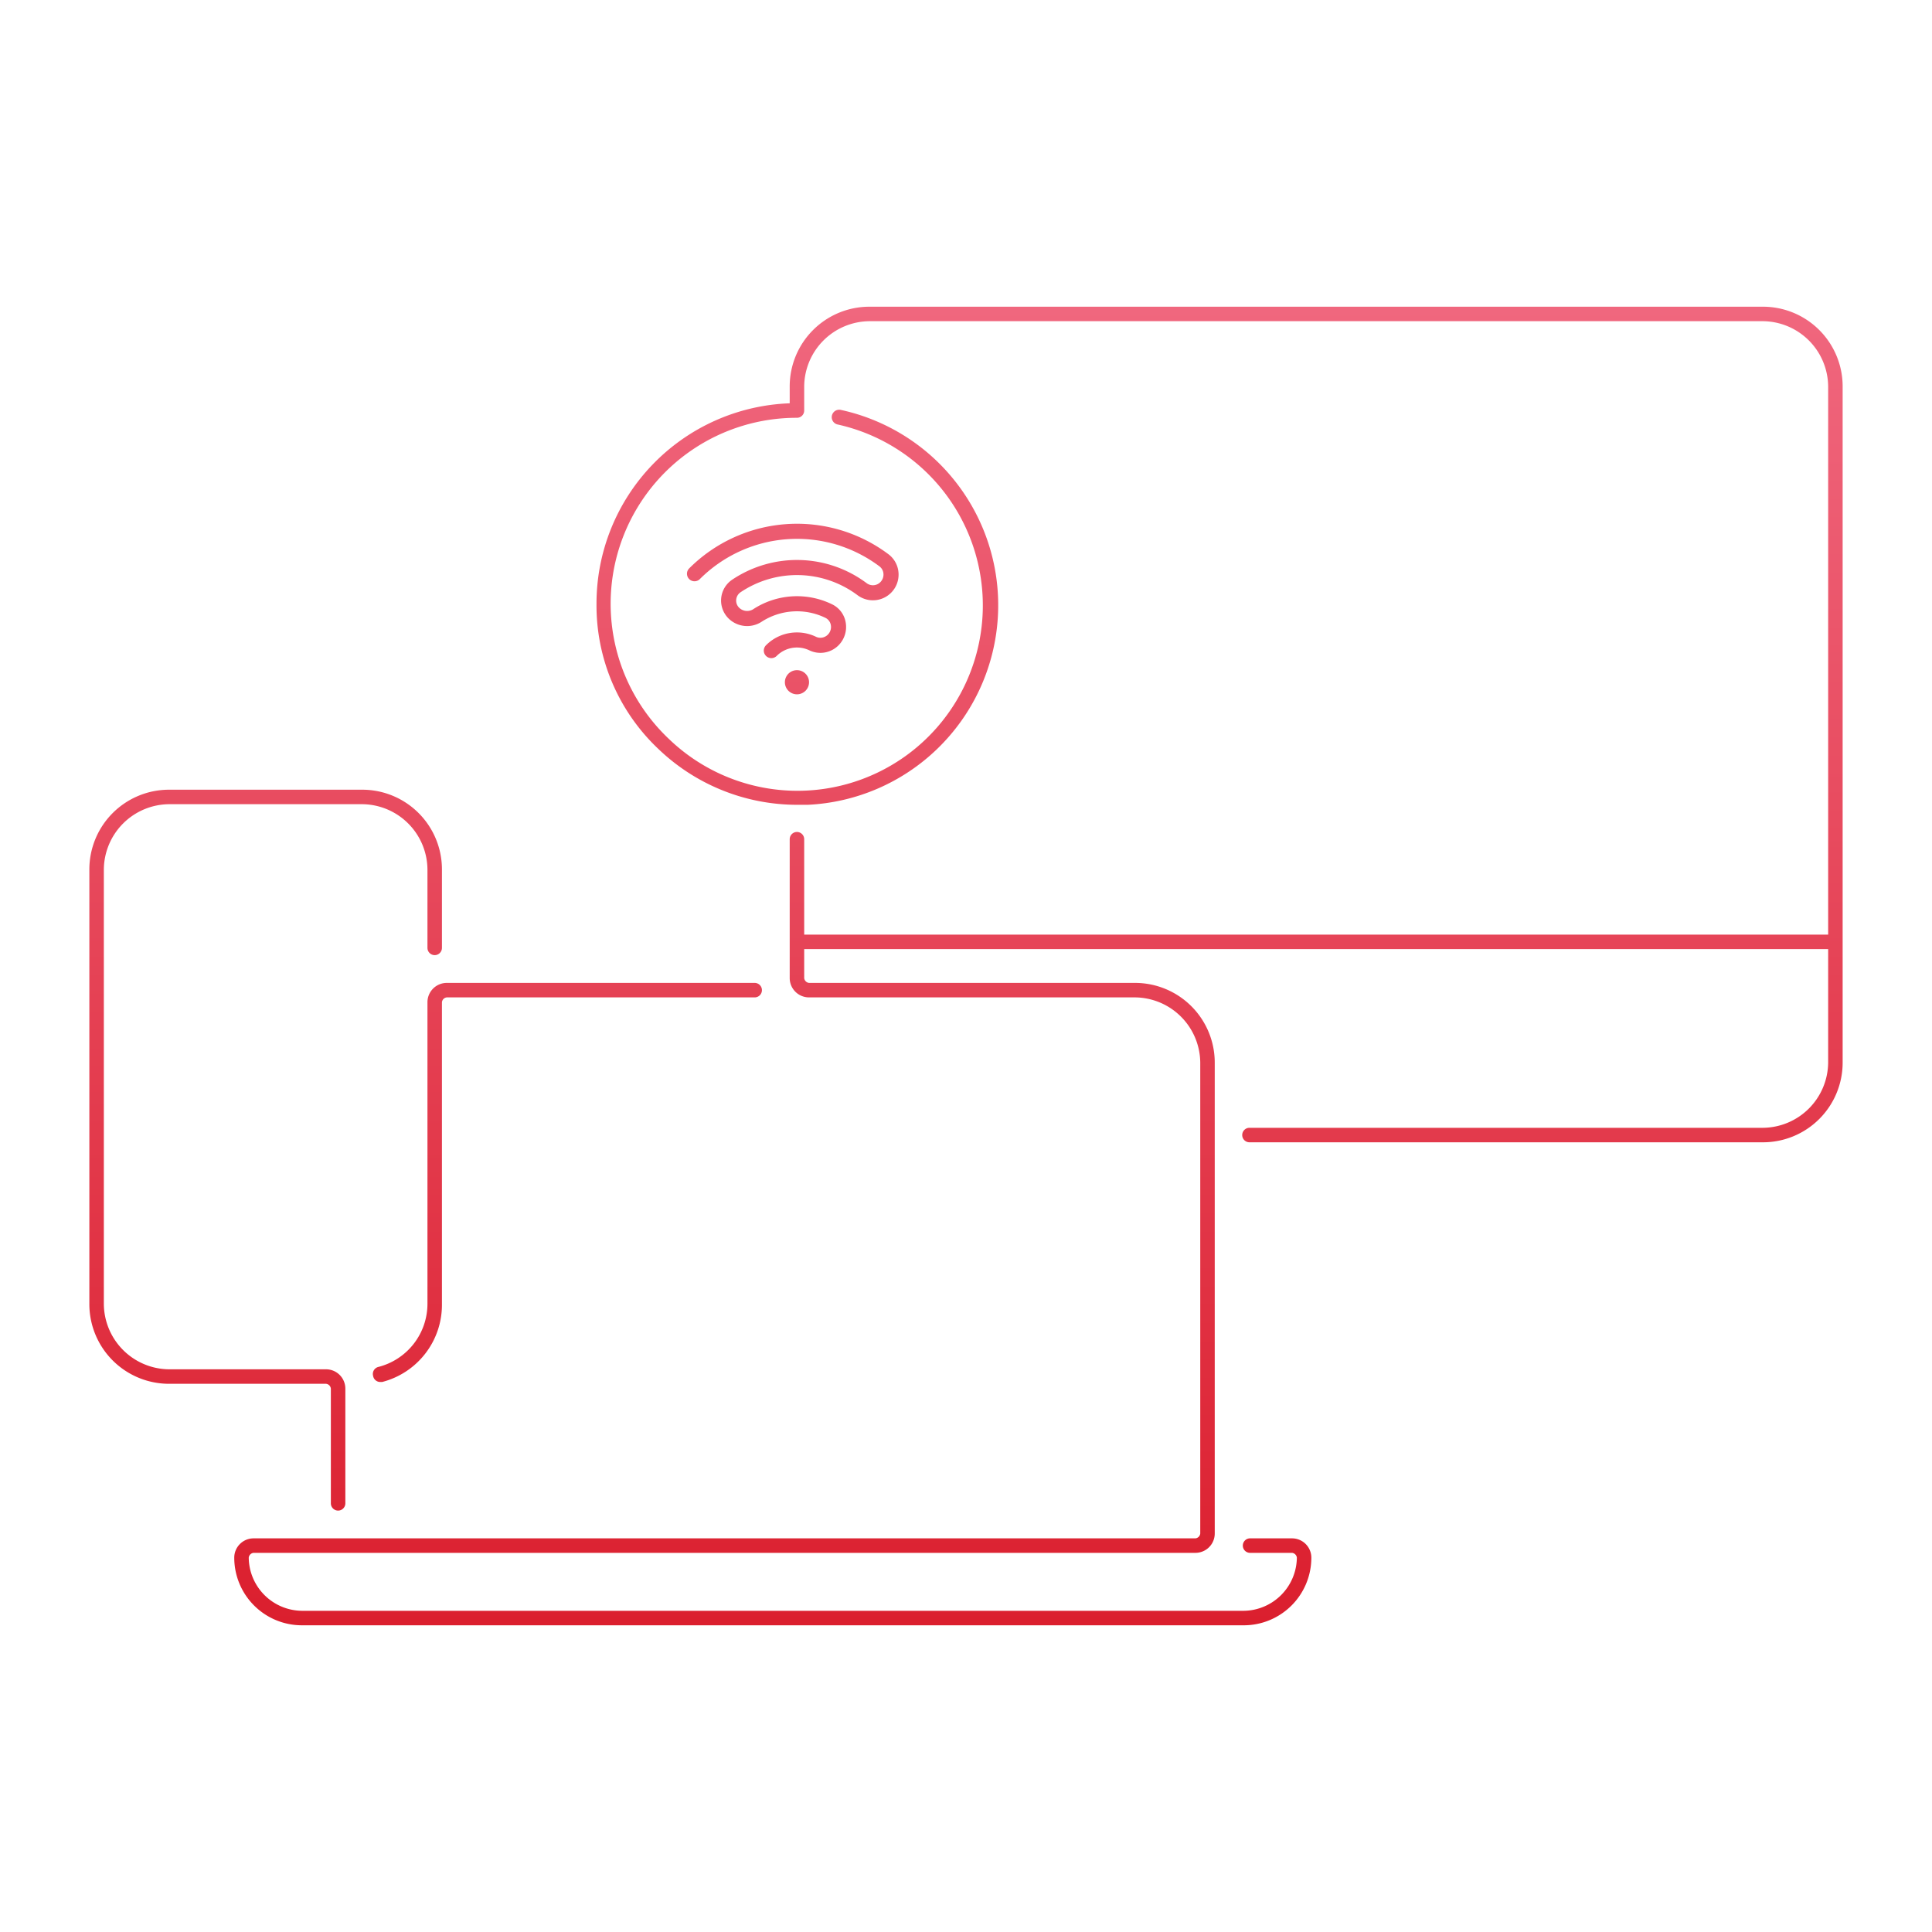 <svg width="320" height="320" viewBox="0 0 320 320" fill="none" xmlns="http://www.w3.org/2000/svg"><path d="M292 50.8H144A13.201 13.201 0 0 0 130.8 64v2.8a33.2 33.2 0 0 0-32 33.2 32.696 32.696 0 0 0 10.3 24.1 33.2 33.2 0 0 0 22.9 9.2h1.8a33.1 33.1 0 0 0 5.5-65.4 1.236 1.236 0 0 0-1.361 1.836c.169.282.443.484.761.564a30.697 30.697 0 0 1 24.074 30.91 30.708 30.708 0 0 1-12.903 24.095A30.7 30.7 0 0 1 110.8 122.4a30.803 30.803 0 0 1 3.881-47.91A30.797 30.797 0 0 1 132 69.2a1.199 1.199 0 0 0 1.2-1.2v-4A10.898 10.898 0 0 1 144 53.2h148A10.901 10.901 0 0 1 302.8 64v90.8H133.2V139a1.204 1.204 0 0 0-1.2-1.2 1.201 1.201 0 0 0-1.2 1.2v23a3.2 3.2 0 0 0 3.2 3.2h54a10.9 10.9 0 0 1 10.8 10.8v78a.896.896 0 0 1-.259.541.896.896 0 0 1-.541.259H42a3.2 3.2 0 0 0-3.2 3.2A11.203 11.203 0 0 0 50 269.2h156c2.97 0 5.819-1.18 7.92-3.28 2.1-2.101 3.28-4.95 3.28-7.92a3.2 3.2 0 0 0-3.2-3.2h-6.9a1.201 1.201 0 1 0 0 2.4h6.9a.896.896 0 0 1 .541.259.896.896 0 0 1 .259.541 8.904 8.904 0 0 1-8.8 8.8H50a8.899 8.899 0 0 1-8.8-8.8.897.897 0 0 1 .8-.8h156a3.2 3.2 0 0 0 3.2-3.2v-78a13.203 13.203 0 0 0-13.2-13.2h-54a.902.902 0 0 1-.8-.8v-4.8h169.6V176a10.9 10.9 0 0 1-10.8 10.8h-85a1.201 1.201 0 1 0 0 2.4h85c1.733 0 3.45-.341 5.051-1.005a13.189 13.189 0 0 0 7.144-7.144A13.186 13.186 0 0 0 305.2 176V64A13.202 13.202 0 0 0 292 50.8Z" fill="url(#a)"/><path d="M70.8 166v50a10.798 10.798 0 0 1-8.1 10.4 1.212 1.212 0 0 0-.775.555 1.203 1.203 0 0 0-.125.945 1.2 1.2 0 0 0 1.2 1h.3a13.201 13.201 0 0 0 9.9-12.9v-50a.897.897 0 0 1 .8-.8h51a1.199 1.199 0 1 0 0-2.4H74a3.2 3.2 0 0 0-3.2 3.2Z" fill="url(#b)"/><path d="M54.8 230v19a1.203 1.203 0 0 0 1.2 1.2 1.2 1.2 0 0 0 1.2-1.2v-19a3.204 3.204 0 0 0-.937-2.263A3.197 3.197 0 0 0 54 226.8H28A10.899 10.899 0 0 1 17.2 216v-72A10.901 10.901 0 0 1 28 133.2h32A10.898 10.898 0 0 1 70.8 144v13a1.203 1.203 0 0 0 1.2 1.2 1.2 1.2 0 0 0 1.2-1.2v-13A13.201 13.201 0 0 0 60 130.8H28A13.202 13.202 0 0 0 14.8 144v72A13.201 13.201 0 0 0 28 229.2h26a.9.9 0 0 1 .8.8Z" fill="url(#c)"/><path d="M122.679 98.082a16.761 16.761 0 0 1 19.354.5 4.258 4.258 0 0 0 4.589.325 4.252 4.252 0 0 0 2.2-4.041 4.201 4.201 0 0 0-1.655-3.059 25.256 25.256 0 0 0-33.019 2.339 1.254 1.254 0 0 0 .002 1.766 1.25 1.25 0 0 0 1.766.001 22.757 22.757 0 0 1 29.747-2.108 1.67 1.67 0 0 1 .665 1.236 1.774 1.774 0 0 1-.515 1.381 1.73 1.73 0 0 1-2.28.16 19.266 19.266 0 0 0-22.248-.576 4.164 4.164 0 0 0-1.83 3.025 4.182 4.182 0 0 0 1.153 3.342l.046.048a4.397 4.397 0 0 0 5.435.599 10.775 10.775 0 0 1 10.638-.68 1.63 1.63 0 0 1 .888 1.213c.048.282.027.571-.06.843a1.78 1.78 0 0 1-1.361 1.211 1.726 1.726 0 0 1-1.036-.135 7.285 7.285 0 0 0-5.931-.173 7.19 7.19 0 0 0-2.35 1.575 1.255 1.255 0 0 0-.273 1.364 1.262 1.262 0 0 0 1.156.772 1.268 1.268 0 0 0 .885-.368 4.732 4.732 0 0 1 3.358-1.392 4.777 4.777 0 0 1 2.068.473 4.227 4.227 0 0 0 4.814-.837 4.306 4.306 0 0 0 1.196-3.744 4.091 4.091 0 0 0-2.257-3.048 13.272 13.272 0 0 0-13.113.84 1.9 1.9 0 0 1-2.262-.254l-.034-.035a1.644 1.644 0 0 1-.476-1.33 1.675 1.675 0 0 1 .74-1.233Z" fill="url(#d)"/><path d="M132.003 115a2 2 0 1 0 0-4 2 2 0 0 0 0 4Z" fill="url(#e)"/><defs><linearGradient id="a" x1="160" y1="50.8" x2="160" y2="269.2" gradientUnits="userSpaceOnUse"><stop stop-color="#F0677E"/><stop offset="1" stop-color="#DB1F2E"/></linearGradient><linearGradient id="b" x1="160" y1="50.8" x2="160" y2="269.2" gradientUnits="userSpaceOnUse"><stop stop-color="#F0677E"/><stop offset="1" stop-color="#DB1F2E"/></linearGradient><linearGradient id="c" x1="160" y1="50.8" x2="160" y2="269.2" gradientUnits="userSpaceOnUse"><stop stop-color="#F0677E"/><stop offset="1" stop-color="#DB1F2E"/></linearGradient><linearGradient id="d" x1="160" y1="50.8" x2="160" y2="269.2" gradientUnits="userSpaceOnUse"><stop stop-color="#F0677E"/><stop offset="1" stop-color="#DB1F2E"/></linearGradient><linearGradient id="e" x1="160" y1="50.8" x2="160" y2="269.2" gradientUnits="userSpaceOnUse"><stop stop-color="#F0677E"/><stop offset="1" stop-color="#DB1F2E"/></linearGradient></defs></svg>